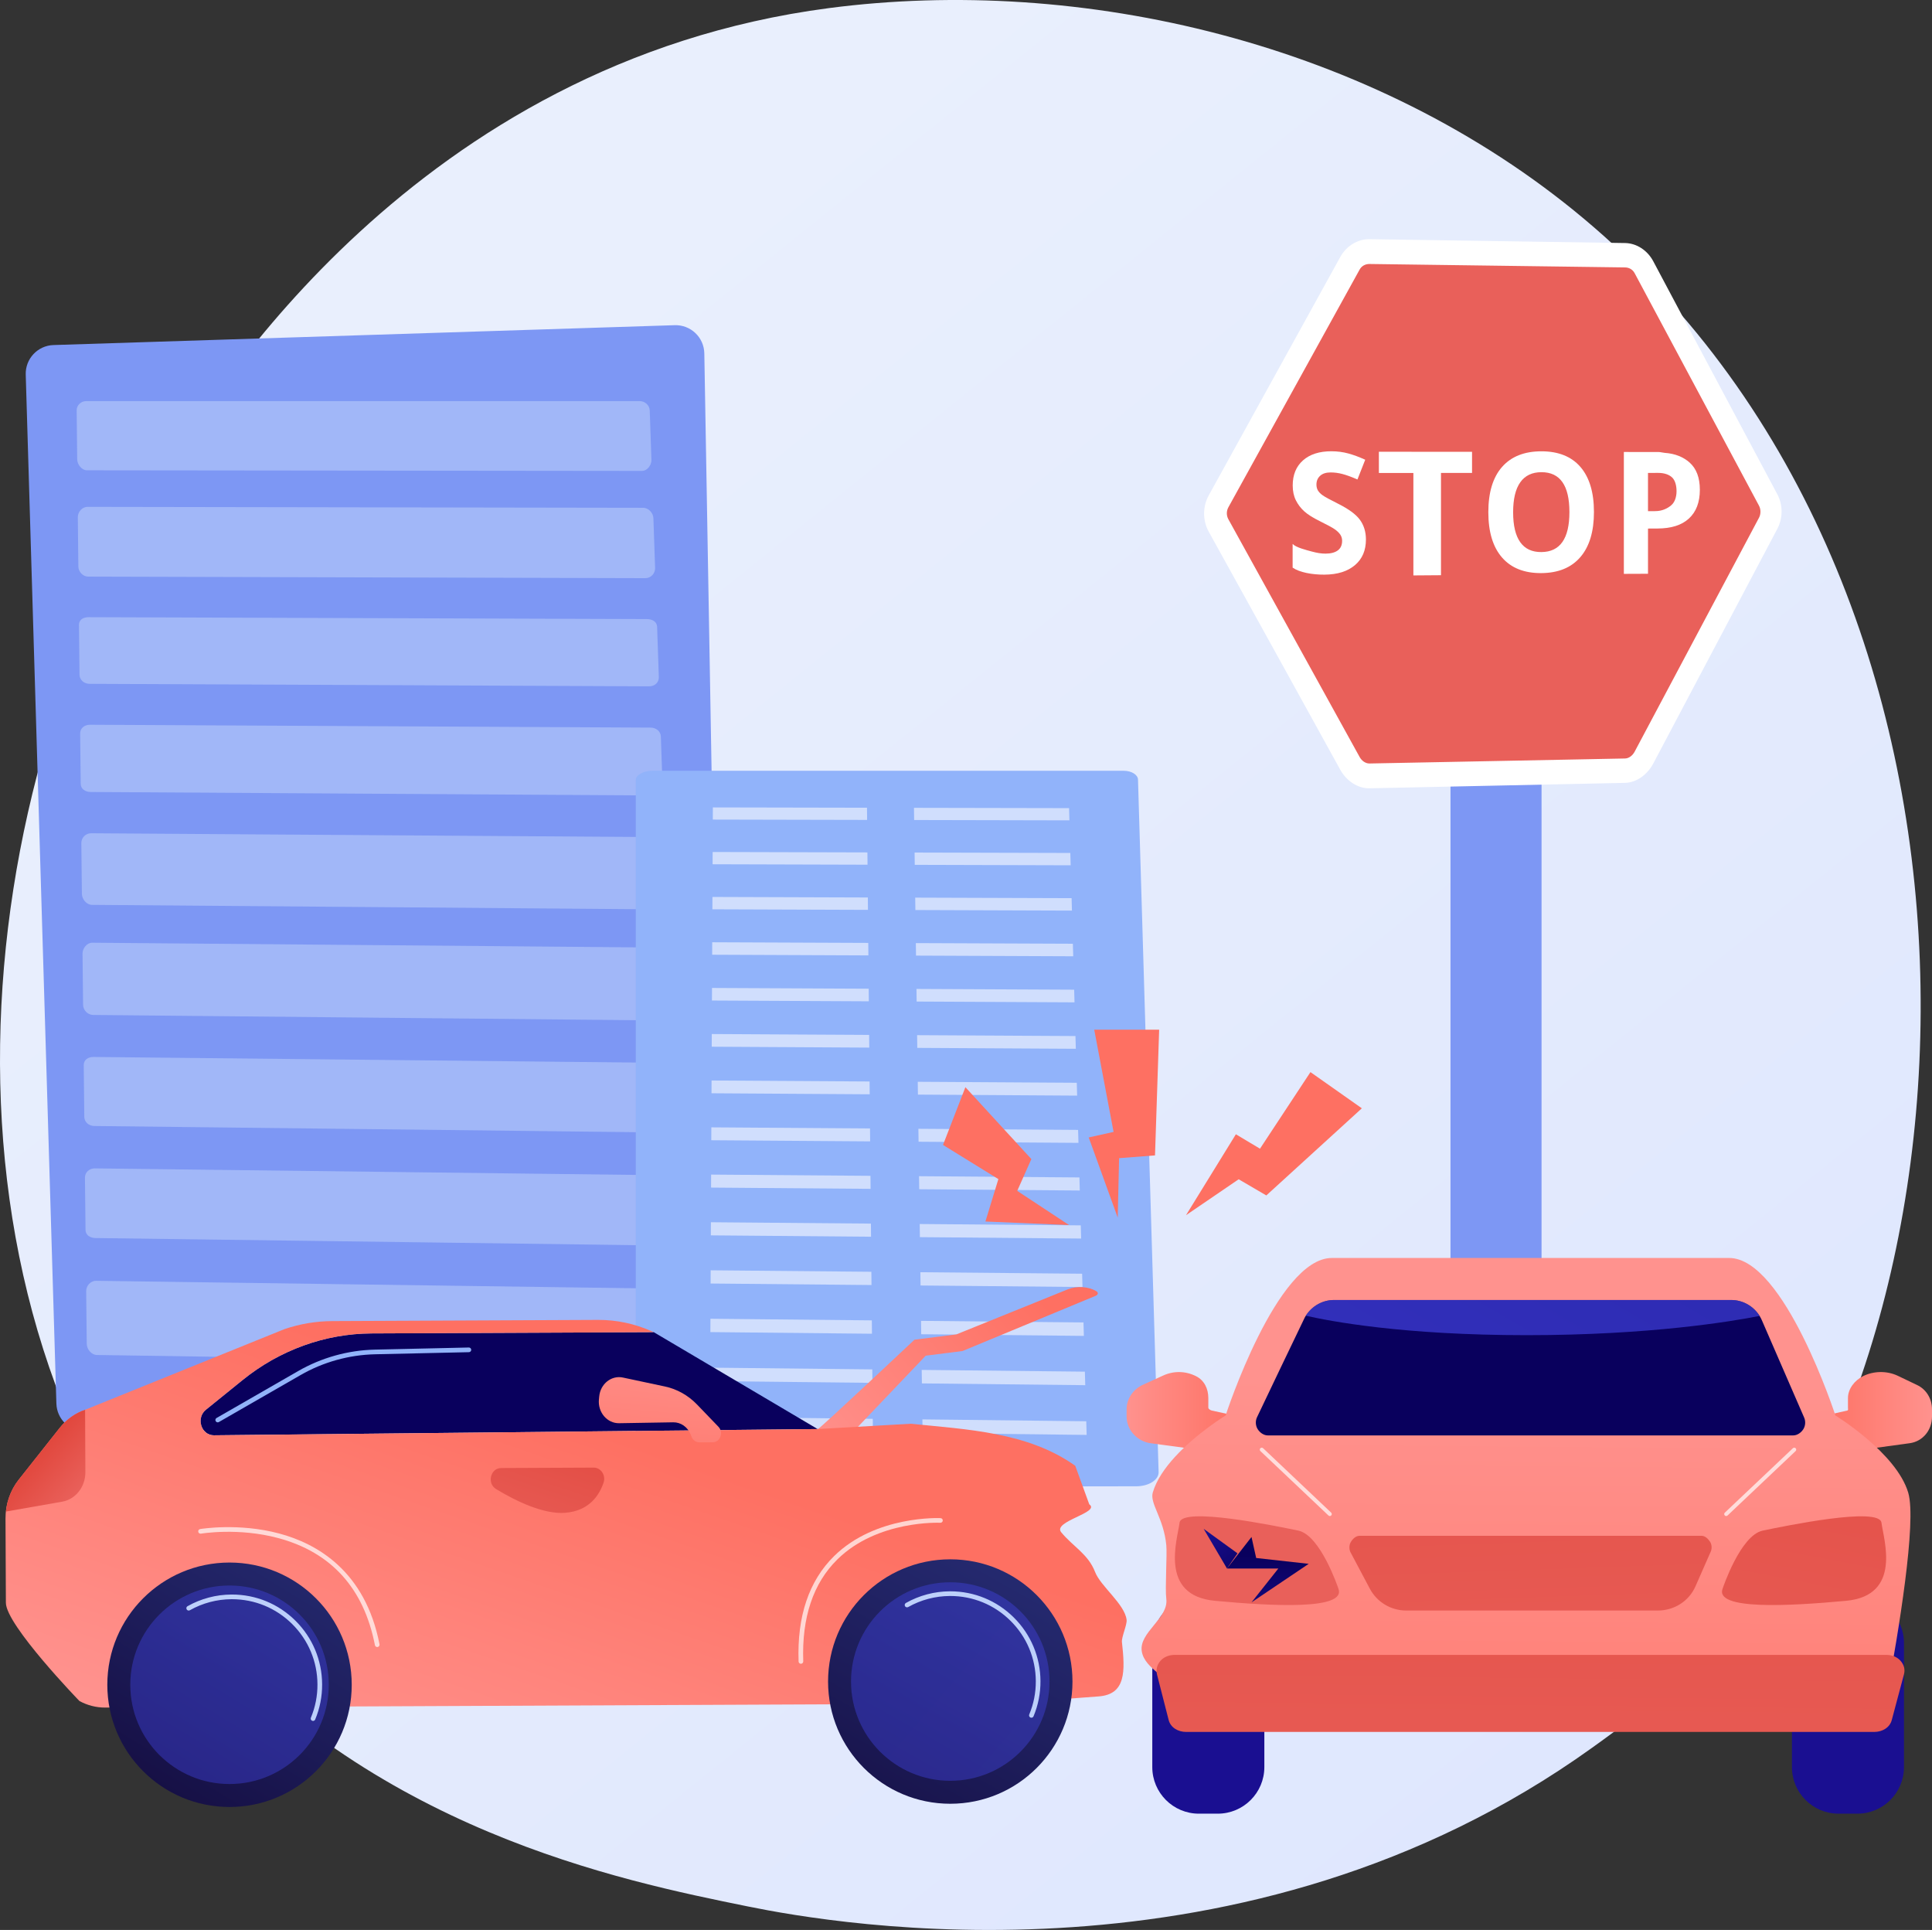 <svg xmlns="http://www.w3.org/2000/svg" xmlns:xlink="http://www.w3.org/1999/xlink" version="1.1" x="0px" y="0px" xml:space="preserve" viewBox="469.81 454.24 2785.19 2781.81">

<rect x="469.81" y="454.24" width="2785.19" height="2781.81" fill="#333333" stroke="none"/>

<g id="Illustration">
	<g>
		<linearGradient id="SVGID_1_" gradientUnits="userSpaceOnUse" x1="3598.685" y1="4057.087" x2="1123.397" y2="982.935">
			<stop offset="0" style="stop-color:#DAE3FE"/>
			<stop offset="1" style="stop-color:#E9EFFD"/>
		</linearGradient>
		<path style="fill:url(#SVGID_1_);" d="M2917.718,2844.753c-56.856,59.856-110.653,98.456-153.157,128.953    c-499.625,358.487-1090.815,253.99-1216.46,228.47c-185.537-37.684-544.177-110.525-803.467-415.445    c-392.284-461.318-331.2-1188.112-26.918-1667.879c55.658-87.758,349.66-574.832,947.217-652.944    c361.635-47.272,783.185,48.07,1088.461,303.83C3394.193,1306.602,3348.575,2391.16,2917.718,2844.753z"/>
		<g>
			<rect x="2560.858" y="1077.566" style="fill:#7D97F4;" width="131.263" height="1645.838"/>
			<g>
				<path style="fill:#FFFFFF;" d="M3031.994,1216.565l-178.861,338.275c-8.34,15.685-23.908,27.449-40.631,27.804l-368.333,7.82      c-17.33,0.368-33.513-11.026-42.202-26.686l-88.565-160.451l-101.126-182.83c-8.847-15.947-8.847-36.107,0-52.107      l189.691-343.755c8.688-15.713,24.872-25.894,42.202-25.633l368.333,5.553c16.723,0.252,32.292,10.555,40.631,26.189      l70.13,131.896l108.731,203.968C3040.188,1181.971,3040.188,1201.178,3031.994,1216.565z"/>

					<linearGradient id="SVGID_00000020396081912785938100000009424284743262234518_" gradientUnits="userSpaceOnUse" x1="2766.346" y1="369.137" x2="2726.554" y2="597.939">
					<stop offset="0" style="stop-color:#E1473D"/>
					<stop offset="1" style="stop-color:#E9605A"/>
				</linearGradient>
				<path style="fill:url(#SVGID_00000020396081912785938100000009424284743262234518_);" d="M3005.598,1183.128L2826.28,847.919      c-2.838-5.314-8.088-8.147-13.771-8.223l-368.346-4.949c-5.885-0.079-11.324,2.66-14.268,7.995l-189.216,342.636      c-2.995,5.427-2.995,11.978,0,17.387l189.216,342.647c2.944,5.317,8.383,9.425,14.268,9.309l368.346-7.217      c5.683-0.111,10.932-4.414,13.771-9.745l179.319-337.256C3008.387,1195.263,3008.387,1188.35,3005.598,1183.128z"/>
				<g>
					<path style="fill:#FFFFFF;" d="M2430.197,1203.342c-5.682-7.735-16.178-15.435-31.526-23.108       c-11.629-5.822-18.996-9.837-22.116-12.089c-3.12-2.229-5.386-4.557-6.82-6.96c-1.41-2.403-2.127-5.244-2.127-8.476       c0-5.199,1.757-9.427,5.295-12.661c3.537-3.232,8.595-4.861,15.2-4.863c5.539-0.002,11.19,0.748,16.908,2.25       c5.737,1.477,12.968,4.115,21.712,7.889l11.197-28.44c-8.436-3.856-16.511-6.867-24.269-9.006       c-7.742-2.117-15.88-3.193-24.44-3.202c-17.394-0.018-31.066,4.343-40.954,13.113c-9.897,8.753-14.862,20.822-14.862,36.152       c0,8.152,1.508,15.254,4.524,21.33c3.014,6.075,7.048,11.415,12.098,15.973c5.027,4.555,12.594,9.319,22.655,14.265       c10.744,5.327,17.854,9.183,21.34,11.62c3.483,2.436,6.112,4.972,7.91,7.584c1.799,2.636,2.698,5.664,2.698,9.035       c0,6.063-2.029,10.658-6.111,13.737c-4.105,3.104-9.967,4.69-17.61,4.734c-6.377,0.036-12.534-0.992-20.238-3.087       c-7.708-2.097-22.419-5.684-27.393-10.865v34.138c9.948,6.89,28.25,10.233,45.822,10.109       c19.043-0.135,33.44-4.724,44.098-13.764c10.649-9.055,15.759-21.365,15.759-36.936       C2438.946,1220.579,2435.875,1211.072,2430.197,1203.342z"/>
					<path style="fill:#FFFFFF;" d="M2457.617,1105.387v30.607l49.74-0.025v147.668l39.792-0.29v-147.405l44.766-0.035v-30.43       L2457.617,1105.387z"/>
					<path style="fill:#FFFFFF;" d="M2748.252,1127.374c-12.958-15.049-31.688-22.593-56.239-22.619       c-24.606-0.026-43.521,7.46-56.759,22.449c-13.232,15.008-19.853,36.774-19.853,65.262c0,28.487,6.599,50.287,19.808,65.431       c13.193,15.102,32.062,22.571,56.58,22.397c24.484-0.173,43.235-7.878,56.306-23.078       c13.055-15.204,19.566-36.848,19.566-64.968C2767.661,1164.033,2761.195,1142.429,2748.252,1127.374z M2691.789,1249.969       c-13.5,0.077-23.641-4.682-30.436-14.305c-6.801-9.629-10.203-23.977-10.203-43.065c0-19.088,3.424-33.505,10.315-43.199       c6.863-9.711,17.049-14.554,30.548-14.559c26.88-0.009,40.283,19.17,40.283,57.514       C2732.296,1230.603,2718.825,1249.815,2691.789,1249.969z"/>
					<path style="fill:#FFFFFF;" d="M2905.477,1120.859c-8.542-7.613-20.506-12.857-35.905-13.892       c-2.451-0.169-6.042-1.187-8.649-1.189l-50.153-0.074v175.683l34.818-0.138v-65.161l13.825-0.075       c19.497-0.081,34.541-4.651,45.088-14.338c10.536-9.654,15.815-23.394,15.815-41.558       C2920.315,1142.664,2915.375,1129.674,2905.477,1120.859z M2879.105,1182.482c-5.074,4.38-12.778,8.466-23.052,8.497       l-10.466,0.048v-55.136l14.687-0.022c9.101-0.003,15.799,2.549,20.057,6.557c4.278,4.006,6.399,11.43,6.399,19.826       C2886.73,1170.577,2884.2,1178.128,2879.105,1182.482z"/>
				</g>
			</g>
		</g>
		<g>
			<path style="fill:#7D97F4;" d="M1485.158,963.571c-0.193-11.071-4.817-21.603-12.838-29.237     c-8.02-7.634-18.767-11.734-29.835-11.38l-895.56,28.616c-22.794,0.728-40.697,19.772-40.018,42.568l44.188,1483.184     c0.672,22.508,19.225,40.343,41.741,40.124l877.56-8.535c11.023-0.107,21.547-4.611,29.236-12.511     c7.689-7.9,11.904-18.542,11.713-29.564L1485.158,963.571z"/>
			<g style="opacity:0.56;">
				<path style="fill:#BDD0FB;" d="M1391.729,1032.349h-797.5c-7.756,0-13.981,6.021-13.901,13.376l0.762,70.571      c0.08,7.386,6.476,15.825,14.255,15.833l799.771,0.879c7.918,0.009,14.046-8.473,13.792-15.927l-2.427-71.238      C1406.228,1038.421,1399.624,1032.349,1391.729,1032.349z"/>
				<path style="fill:#BDD0FB;" d="M1396.907,1186.162l-800.972-1.333c-7.79-0.013-14.025,7.422-13.944,14.841l0.768,71.155      c0.08,7.451,6.489,14.515,14.302,14.537l803.263,2.218c7.952,0.022,14.156-7.071,13.9-14.59l-2.448-71.803      C1411.52,1193.7,1404.836,1186.175,1396.907,1186.162z"/>
				<path style="fill:#BDD0FB;" d="M1402.311,1346.56l-804.595-2.736c-7.825-0.027-14.13,3.589-14.049,11.072l0.775,71.777      c0.081,7.516,6.503,13.197,14.349,13.232l806.785,3.591c7.988,0.036,14.269-5.641,14.01-13.227l-2.47-72.437      C1416.859,1350.279,1410.276,1346.588,1402.311,1346.56z"/>
				<path style="fill:#BDD0FB;" d="M1407.581,1502.992l-808.129-4.117c-7.859-0.039-14.175,5.056-14.093,12.605l0.783,72.406      c0.081,7.582,6.516,11.857,14.396,11.905l810.338,4.986c8.023,0.049,14.382-4.185,14.12-11.838l-2.491-73.079      C1422.244,1508.241,1415.582,1503.033,1407.581,1502.992z"/>
				<path style="fill:#BDD0FB;" d="M1412.897,1660.798l-811.694-5.522c-7.893-0.053-14.221,6.55-14.138,14.165l0.789,73.045      c0.082,7.65,6.589,15.938,14.505,16l814.047,6.456c8.06,0.064,14.31-8.199,14.047-15.92l-2.514-73.73      C1427.678,1667.605,1420.934,1660.852,1412.897,1660.798z"/>
				<path style="fill:#BDD0FB;" d="M1418.261,1819.996l-815.291-6.951c-7.927-0.067-14.267,8.069-14.183,15.752l0.796,73.693      c0.083,7.717,6.602,14.595,14.553,14.672l817.665,7.901c8.096,0.078,14.424-6.74,14.159-14.53l-2.536-74.389      C1433.159,1828.389,1426.333,1820.065,1418.261,1819.996z"/>
				<path style="fill:#BDD0FB;" d="M1423.859,1986.169l-819.046-8.456c-7.964-0.083-14.375,4.101-14.291,11.852l0.804,74.348      c0.084,7.786,6.616,13.229,14.602,13.32l821.315,9.372c8.132,0.093,14.541-5.253,14.272-13.113l-2.559-75.057      C1438.689,1990.611,1431.97,1986.252,1423.859,1986.169z"/>
				<path style="fill:#BDD0FB;" d="M1429.32,2148.257l-822.708-9.937c-7.999-0.096-14.422,5.626-14.337,13.447l0.81,75.012      c0.085,7.855,6.63,11.838,14.651,11.943l824.997,10.869c8.17,0.107,14.659-3.739,14.388-11.67l-2.582-75.734      C1444.27,2154.292,1437.467,2148.355,1429.32,2148.257z"/>
				<path style="fill:#BDD0FB;" d="M1434.829,2311.795l-826.403-11.444c-8.035-0.111-14.469,7.178-14.384,15.068l0.817,75.686      c0.086,7.926,6.706,16.065,14.765,16.186l828.842,12.445c8.208,0.124,14.585-7.896,14.312-15.897l-2.605-76.42      C1449.901,2319.45,1443.013,2311.908,1434.829,2311.795z"/>
			</g>
		</g>
		<g>
			<path style="fill:#91B3FA;" d="M2110.373,1577.959c-0.209-7.058-9.357-12.738-20.568-12.738h-680.024     c-11.362,0-23.431,5.854-23.431,13.009v999.384c0,5.34,4.804,10.461,10.809,14.232c6.005,3.771,14.861,5.882,23.342,5.868     l687.472-1.182c8.554-0.014,16.919-2.191,22.903-6.041c5.984-3.851,9.353-9.065,9.192-14.451L2110.373,1577.959z"/>
			<g style="opacity:0.57;">
				<polygon style="fill:#FFFFFF;" points="1719.844,1636.046 1497.393,1635.561 1497.476,1618.034 1719.678,1618.476     "/>
				<polygon style="fill:#FFFFFF;" points="1720.454,1700.602 1497.088,1699.961 1497.172,1682.29 1720.287,1682.888     "/>
				<polygon style="fill:#FFFFFF;" points="1721.069,1765.692 1496.78,1764.891 1496.865,1747.074 1720.9,1747.833     "/>
				<polygon style="fill:#FFFFFF;" points="1721.689,1831.324 1496.471,1830.36 1496.556,1812.396 1721.519,1813.315     "/>
				<polygon style="fill:#FFFFFF;" points="1722.314,1897.502 1496.158,1896.373 1496.244,1878.259 1722.143,1879.343     "/>
				<polygon style="fill:#FFFFFF;" points="1723.58,2031.525 1495.525,2030.058 1495.613,2011.64 1723.406,2013.059     "/>
				<polygon style="fill:#FFFFFF;" points="1725.52,2236.838 1494.556,2234.843 1494.646,2215.953 1725.341,2217.899     "/>
				<polygon style="fill:#FFFFFF;" points="1722.945,1964.233 1495.843,1962.937 1495.93,1944.672 1722.772,1945.922     "/>
				<polygon style="fill:#FFFFFF;" points="1724.221,2099.386 1495.205,2097.747 1495.293,2079.172 1724.046,2080.764     "/>
				<polygon style="fill:#FFFFFF;" points="1724.868,2167.822 1494.882,2166.005 1494.97,2147.274 1724.691,2149.041     "/>
				<polygon style="fill:#FFFFFF;" points="1726.177,2306.446 1494.228,2304.269 1494.318,2285.217 1725.997,2287.344     "/>
				<polygon style="fill:#FFFFFF;" points="1726.84,2376.65 1493.896,2374.288 1493.987,2355.073 1726.659,2357.384     "/>
				<polygon style="fill:#FFFFFF;" points="1727.51,2447.462 1493.562,2444.911 1493.653,2425.531 1727.326,2428.029     "/>
				<polygon style="fill:#FFFFFF;" points="1728.184,2518.884 1493.225,2516.142 1493.317,2496.594 1727.999,2499.284     "/>
				<polygon style="fill:#FFFFFF;" points="2011.495,1636.681 1787.647,1636.193 1787.406,1618.611 2011.001,1619.056     "/>
				<polygon style="fill:#FFFFFF;" points="2013.311,1701.444 1788.537,1700.798 1788.293,1683.071 2012.813,1683.673     "/>
				<polygon style="fill:#FFFFFF;" points="2015.142,1766.743 1789.434,1765.937 1789.188,1748.063 2014.639,1748.825     "/>
				<polygon style="fill:#FFFFFF;" points="2016.988,1832.588 1790.339,1831.619 1790.09,1813.596 2016.481,1814.52     "/>
				<polygon style="fill:#FFFFFF;" points="2018.849,1898.982 1791.251,1897.846 1791,1879.673 2018.338,1880.763     "/>
				<polygon style="fill:#FFFFFF;" points="2022.619,2033.448 1793.097,2031.972 1792.843,2013.492 2022.099,2014.921     "/>
				<polygon style="fill:#FFFFFF;" points="2028.395,2239.454 1795.926,2237.447 1795.666,2218.492 2027.862,2220.45     "/>
				<polygon style="fill:#FFFFFF;" points="2020.726,1965.933 1792.17,1964.628 1791.918,1946.303 2020.211,1947.561     "/>
				<polygon style="fill:#FFFFFF;" points="2024.528,2101.537 1794.032,2099.886 1793.776,2081.25 2024.005,2082.853     "/>
				<polygon style="fill:#FFFFFF;" points="2026.453,2170.202 1794.975,2168.375 1794.716,2149.58 2025.925,2151.359     "/>
				<polygon style="fill:#FFFFFF;" points="2030.353,2309.301 1796.885,2307.109 1796.622,2287.992 2029.816,2290.133     "/>
				<polygon style="fill:#FFFFFF;" points="2032.328,2379.749 1797.853,2377.37 1797.587,2358.088 2031.786,2360.416     "/>
				<polygon style="fill:#FFFFFF;" points="2034.321,2450.806 1798.828,2448.239 1798.561,2428.791 2033.774,2431.306     "/>
				<polygon style="fill:#FFFFFF;" points="2036.33,2522.48 1799.813,2519.72 1799.542,2500.103 2035.778,2502.81     "/>
			</g>
		</g>
		<g>

				<linearGradient id="SVGID_00000026859709667839345980000012692601281410060203_" gradientUnits="userSpaceOnUse" x1="1656.13" y1="2581.846" x2="1962.38" y2="2315.981">
				<stop offset="0" style="stop-color:#FF928E"/>
				<stop offset="1" style="stop-color:#FE7062"/>
			</linearGradient>
			<path style="fill:url(#SVGID_00000026859709667839345980000012692601281410060203_);" d="M1648.534,2514.363     c3.979-1.481,139.58-129.103,139.58-129.103l60.431-7.677l160.422-64.853c13.175-5.326,30.204-4.217,41.497,2.702l0,0     c2.995,1.835,2.534,5.015-0.934,6.453l-192.141,79.687l-53.061,6.717l-98.753,103.633l-47.165,2.879L1648.534,2514.363z"/>

				<linearGradient id="SVGID_00000145046809740448915110000013598033311896558476_" gradientUnits="userSpaceOnUse" x1="1392.599" y1="2121.226" x2="1947.942" y2="990.345">
				<stop offset="0" style="stop-color:#09005D"/>
				<stop offset="1" style="stop-color:#1A0F91"/>
			</linearGradient>
			<path style="fill:url(#SVGID_00000145046809740448915110000013598033311896558476_);" d="M819.421,2443.536l-52.755,42.683     c-14.649,11.85-6.751,37.013,11.566,36.84l870.302-9.026l-236.248-139.641l-406.899,1.821     C938.29,2376.513,873.082,2400.118,819.421,2443.536z"/>

				<linearGradient id="SVGID_00000054973358151466064220000015083648009666938011_" gradientUnits="userSpaceOnUse" x1="1164.704" y1="3091.928" x2="1359.896" y2="2526.544">
				<stop offset="0" style="stop-color:#FF928E"/>
				<stop offset="1" style="stop-color:#FE7062"/>
			</linearGradient>
			<path style="fill:url(#SVGID_00000054973358151466064220000015083648009666938011_);" d="M2087.211,2821.051     c-0.792-7.131,7.547-24.898,6.731-31.971c-2.611-22.632-37.482-48.348-45.433-68.99c-9.969-25.884-31.48-36.298-48.798-57.211     c-13.166-15.9,57.206-28.4,40.385-40.385l-20.192-55.529c-68.16-48.562-155.955-52.345-237.26-60.577l-134.11,7.646     l-870.302,9.026c-18.317,0.173-26.215-24.99-11.566-36.84l52.755-42.683c53.661-43.418,118.869-67.023,185.966-67.323     l406.899-1.821l-3.057-1.359c-24.499-10.892-50.752-16.44-77.242-16.322l-383.185,1.715c-23.282,0.104-46.415,3.972-68.629,11.47     l-287.691,116.357c-14.222,4.803-26.897,13.835-36.571,26.059l-59.202,74.818c-12.322,15.573-19.05,35.404-18.958,55.886     l0.544,121.486c0.144,32.154,106.032,141.543,106.032,141.543c11.508,6.256,24.223,9.487,37.105,9.429l1294.726-5.794     l137.466-10.28C2092.992,2896.454,2091.911,2863.325,2087.211,2821.051z"/>

				<linearGradient id="SVGID_00000042696487037186907480000005234735074246674317_" gradientUnits="userSpaceOnUse" x1="523.235" y1="2548.757" x2="584.363" y2="2603.241">
				<stop offset="0" style="stop-color:#E1473D"/>
				<stop offset="1" style="stop-color:#E9605A"/>
			</linearGradient>
			<path style="fill:url(#SVGID_00000042696487037186907480000005234735074246674317_);" d="M592.884,2576.208l-0.403-89.954     c-14.222,4.803-26.897,13.835-36.571,26.059l-59.202,74.818c-10.287,13-16.607,28.983-18.384,45.821l81.208-14.236     C578.834,2615.335,592.978,2597.305,592.884,2576.208z"/>

				<linearGradient id="SVGID_00000132059112229522462260000016388697664938249614_" gradientUnits="userSpaceOnUse" x1="1431.516" y1="2370.47" x2="1407.003" y2="2669.53">
				<stop offset="0" style="stop-color:#FF928E"/>
				<stop offset="1" style="stop-color:#FE7062"/>
			</linearGradient>
			<path style="fill:url(#SVGID_00000132059112229522462260000016388697664938249614_);" d="M1505.508,2510.717l-30.744-31.94     c-12.811-13.31-28.9-22.363-46.346-26.076l-60.582-12.896c-16.625-3.539-32.466,9.093-34.202,27.275l-0.408,4.271     c-1.768,18.519,11.857,34.558,29.112,34.269l77.967-1.305c10.873-0.182,20.786,6.709,25.129,17.468l1.452,3.598     c1.928,4.776,6.305,7.857,11.132,7.835l19.173-0.086C1508.036,2533.081,1513.322,2518.835,1505.508,2510.717z"/>

				<linearGradient id="SVGID_00000139273016548662228750000011561459719501368510_" gradientUnits="userSpaceOnUse" x1="1296.385" y1="2471.764" x2="1217.944" y2="2711.992">
				<stop offset="0" style="stop-color:#E1473D"/>
				<stop offset="1" style="stop-color:#E9605A"/>
			</linearGradient>
			<path style="fill:url(#SVGID_00000139273016548662228750000011561459719501368510_);" d="M1192.241,2570.227l133.453-0.597     c10.409-0.046,17.797,11.081,14.235,21.63c-6.026,17.848-20.468,40.644-55.024,43.454c-31.078,2.527-70.349-16.289-99.985-34.201     C1171.485,2592.393,1176.846,2570.296,1192.241,2570.227z"/>

				<linearGradient id="SVGID_00000027570546893516611010000016144328541078971812_" gradientUnits="userSpaceOnUse" x1="1009.728" y1="2538.507" x2="691.059" y2="3063.086">
				<stop offset="0" style="stop-color:#2B3582"/>
				<stop offset="1" style="stop-color:#150E42"/>
			</linearGradient>
			<circle style="fill:url(#SVGID_00000027570546893516611010000016144328541078971812_);" cx="800.694" cy="2882.61" r="176.172"/>

				<linearGradient id="SVGID_00000124155901181958748200000002191766513877196217_" gradientUnits="userSpaceOnUse" x1="229.104" y1="2391.59" x2="5937.624" y2="7295.455">
				<stop offset="0" style="stop-color:#4042E2"/>
				<stop offset="1" style="stop-color:#4F52FF"/>
			</linearGradient>

				<circle style="opacity:0.41;fill:url(#SVGID_00000124155901181958748200000002191766513877196217_);" cx="800.694" cy="2882.61" r="143.071"/>

				<linearGradient id="SVGID_00000018227697780552201380000011367618506833346219_" gradientUnits="userSpaceOnUse" x1="2024.779" y1="2548.688" x2="1691.401" y2="3141.903">
				<stop offset="0" style="stop-color:#2B3582"/>
				<stop offset="1" style="stop-color:#150E42"/>
			</linearGradient>

				<circle style="fill:url(#SVGID_00000018227697780552201380000011367618506833346219_);" cx="1839.733" cy="2877.96" r="176.172"/>

				<linearGradient id="SVGID_00000023238827215523571900000005358604934986594484_" gradientUnits="userSpaceOnUse" x1="672.589" y1="1875.333" x2="6381.115" y2="6779.203">
				<stop offset="0" style="stop-color:#4042E2"/>
				<stop offset="1" style="stop-color:#4F52FF"/>
			</linearGradient>

				<circle style="opacity:0.41;fill:url(#SVGID_00000023238827215523571900000005358604934986594484_);" cx="1839.733" cy="2877.96" r="143.071"/>
			<path style="fill:#BDD0FB;" d="M1956.669,2930.111c-0.434,0-0.874-0.084-1.298-0.261c-1.715-0.717-2.524-2.688-1.807-4.402     c6.363-15.23,9.551-31.393,9.475-48.039c-0.148-32.936-13.113-63.842-36.507-87.029c-23.259-23.051-54.06-35.728-86.783-35.728     c-0.191,0-0.378,0-0.565,0.002c-21.096,0.095-41.883,5.605-60.12,15.933c-1.62,0.919-3.674,0.348-4.588-1.27     c-0.917-1.617-0.348-3.671,1.269-4.586c19.239-10.895,41.164-16.707,63.407-16.807c0.197-0.002,0.401-0.002,0.598-0.002     c34.515,0,66.992,13.366,91.523,37.678c24.672,24.45,38.344,57.046,38.498,91.779c0.079,17.552-3.283,34.597-9.994,50.661     C1959.236,2929.332,1957.984,2930.111,1956.669,2930.111z"/>
			<path style="fill:#BDD0FB;" d="M921.087,2934.745c-0.434,0-0.874-0.084-1.298-0.261c-1.716-0.717-2.524-2.688-1.808-4.402     c6.363-15.23,9.551-31.393,9.475-48.039c-0.148-32.936-13.113-63.842-36.507-87.029c-23.259-23.05-54.06-35.726-86.78-35.726     c-0.191,0-0.378,0-0.569,0.002c-21.096,0.094-41.886,5.603-60.123,15.931c-1.627,0.917-3.674,0.35-4.588-1.27     c-0.917-1.617-0.348-3.671,1.269-4.586c19.239-10.895,41.167-16.707,63.41-16.806c0.2-0.002,0.401-0.002,0.601-0.002     c34.512,0,66.989,13.366,91.519,37.677c24.672,24.45,38.344,57.045,38.498,91.779c0.079,17.552-3.283,34.597-9.994,50.662     C923.654,2933.966,922.402,2934.745,921.087,2934.745z"/>
			<path style="opacity:0.7;fill:#FFFFFF;" d="M1013.609,2828.247c-1.578,0-2.987-1.114-3.3-2.721     c-15.946-81.839-62.841-133.767-139.384-154.341c-57.415-15.435-110.91-6.466-111.442-6.376c-1.837,0.309-3.572-0.91-3.891-2.741     c-0.315-1.831,0.91-3.573,2.741-3.891c0.549-0.094,55.305-9.304,114.124,6.45c54.563,14.612,123.914,54.165,144.458,159.611     c0.355,1.826-0.835,3.592-2.659,3.947C1014.039,2828.228,1013.823,2828.247,1013.609,2828.247z"/>
			<path style="opacity:0.7;fill:#FFFFFF;" d="M1624.423,2852.357c-1.801,0-3.296-1.428-3.359-3.245     c-2.333-65.181,14.927-116.342,51.296-152.062c59.999-58.929,152.464-54.679,153.385-54.628c1.857,0.1,3.28,1.684,3.178,3.54     c-0.099,1.857-1.742,3.254-3.54,3.181c-0.887-0.051-90.491-4.115-148.346,52.747c-34.939,34.339-51.506,83.791-49.248,146.982     c0.069,1.857-1.384,3.417-3.241,3.484C1624.505,2852.357,1624.466,2852.357,1624.423,2852.357z"/>
			<path style="fill:#91B3FA;" d="M783.692,2504.357c-1.167,0-2.297-0.604-2.922-1.688c-0.927-1.612-0.371-3.669,1.242-4.594     l117.7-67.669c33.618-19.326,71.876-30.001,110.64-30.87l135.345-3.035c0.026-0.002,0.053-0.002,0.053-0.002     c1.847,0,3.346,1.458,3.388,3.29c0.04,1.859-1.433,3.398-3.29,3.439l-135.345,3.035c-37.64,0.845-74.794,11.21-107.439,29.978     l-117.7,67.667C784.838,2504.212,784.26,2504.357,783.692,2504.357z"/>
		</g>
		<g>
			<g>
				<g>
					<g>

							<linearGradient id="SVGID_00000057834580375855188110000011692930780351755162_" gradientUnits="userSpaceOnUse" x1="2178.358" y1="1855.082" x2="2207.699" y2="2784.229">
							<stop offset="0" style="stop-color:#09005D"/>
							<stop offset="1" style="stop-color:#1A0F91"/>
						</linearGradient>
						<path style="fill:url(#SVGID_00000057834580375855188110000011692930780351755162_);" d="M2292.5,2822.569        c0-37.082-30.061-67.143-67.143-67.143h-27.252c-37.082,0-67.144,30.061-67.144,67.143v178.694        c0,37.083,30.061,67.144,67.144,67.144h27.252c37.082,0,67.143-30.061,67.143-67.144V2822.569z"/>

							<linearGradient id="SVGID_00000092450820558652467140000000841734400570626234_" gradientUnits="userSpaceOnUse" x1="3099.557" y1="1826.078" x2="3128.898" y2="2755.224">
							<stop offset="0" style="stop-color:#09005D"/>
							<stop offset="1" style="stop-color:#1A0F91"/>
						</linearGradient>
						<path style="fill:url(#SVGID_00000092450820558652467140000000841734400570626234_);" d="M3214.615,2822.569        c0-37.082-30.061-67.143-67.144-67.143h-27.251c-37.082,0-67.144,30.061-67.144,67.143v178.694        c0,37.083,30.061,67.144,67.144,67.144h27.251c37.082,0,67.144-30.061,67.144-67.144V2822.569z"/>
					</g>
					<g>

							<linearGradient id="SVGID_00000085972825205883717220000014370829792133533615_" gradientUnits="userSpaceOnUse" x1="2093.942" y1="2491.179" x2="2260.52" y2="2491.179">
							<stop offset="0" style="stop-color:#FF928E"/>
							<stop offset="1" style="stop-color:#FE7062"/>
						</linearGradient>
						<path style="fill:url(#SVGID_00000085972825205883717220000014370829792133533615_);" d="M2216.905,2487.404        c-2.012-0.446-5.174-2.23-5.174-4.291v-13.798c0-13.296-5.76-25.458-17.633-31.443c-15.317-7.721-32.464-7.99-48.005-0.73        l-29.205,13.356c-13.625,6.365-22.946,20.043-22.946,35.081v10.521c0,19.365,15.353,35.753,34.542,38.366l118.099,16.008        l13.937-53.549L2216.905,2487.404z"/>

							<linearGradient id="SVGID_00000129913788747191524100000000725977584421451918_" gradientUnits="userSpaceOnUse" x1="-2634.625" y1="2491.179" x2="-2470.044" y2="2491.179" gradientTransform="matrix(-1 0 0 1 620.375 0)">
							<stop offset="0" style="stop-color:#FF928E"/>
							<stop offset="1" style="stop-color:#FE7062"/>
						</linearGradient>
						<path style="fill:url(#SVGID_00000129913788747191524100000000725977584421451918_);" d="M3132.625,2487.404        c2.012-0.446,1.221-2.23,1.221-4.291v-13.798c0-13.296,9.713-25.458,21.586-31.443c15.317-7.721,34.441-7.99,49.982-0.73        l27.923,13.356c13.625,6.365,21.664,20.043,21.664,35.081v10.521c0,19.365-13.083,35.753-32.271,38.366l-116.964,16.008        l-15.346-53.549L3132.625,2487.404z"/>
					</g>

						<linearGradient id="SVGID_00000087390313253330776410000008471399733059514047_" gradientUnits="userSpaceOnUse" x1="2672.139" y1="2441.544" x2="2664.268" y2="3393.88">
						<stop offset="0" style="stop-color:#FF928E"/>
						<stop offset="1" style="stop-color:#FE7062"/>
					</linearGradient>
					<path style="fill:url(#SVGID_00000087390313253330776410000008471399733059514047_);" d="M3220.749,2605.798       c-17.022-57.456-104.971-111.315-104.971-111.315s-73.763-227.038-153.201-227.038c-63.786,0-216.955,0-274.845,0       c0,0-8.492,0-22.696,0c-57.951,0-211.394,0-275.194,0c-79.438,0-153.2,227.038-153.2,227.038s-41.56,25.28-73.071,59.747       c-14.328,15.673-26.579,33.245-31.9,51.204c-4.684,15.811,15.715,36.832,19.483,75.952c1.348,13.993-1.957,62.258,0,77.404       c3.626,28.069-39.835,48.417-35.336,75.721c4.316,26.2,42.11,37.763,45.8,57.724c5.433,29.393,33.168,51.651,65.557,51.651       h437.862h22.696h437.513c32.388,0,60.123-22.077,65.557-51.469C3206.213,2809.051,3233.194,2647.803,3220.749,2605.798z"/>

						<linearGradient id="SVGID_00000106136604659874476190000000384342787799818371_" gradientUnits="userSpaceOnUse" x1="2682.488" y1="2225.182" x2="2672.818" y2="3206.611">
						<stop offset="0" style="stop-color:#E1473D"/>
						<stop offset="1" style="stop-color:#E9605A"/>
					</linearGradient>
					<path style="fill:url(#SVGID_00000106136604659874476190000000384342787799818371_);" d="M3209.7,2848.132       c-4.95-5.663-12.5-8.572-20.489-8.572H2163.208c-7.94,0-15.448,2.869-20.401,8.473c-4.953,5.604-6.813,12.741-5.054,19.733       l16.79,65.607c2.701,10.732,13.267,17.245,25.455,17.245h991.583c12.083,0,22.587-6.483,25.391-17.096l17.629-66.011       C3216.457,2860.493,3214.651,2853.795,3209.7,2848.132z"/>
					<g>

							<linearGradient id="SVGID_00000145047403910906385340000001798518675622677395_" gradientUnits="userSpaceOnUse" x1="2493.445" y1="2288.033" x2="2352.099" y2="2567.361">
							<stop offset="0" style="stop-color:#E1473D"/>
							<stop offset="1" style="stop-color:#E9605A"/>
						</linearGradient>
						<path style="fill:url(#SVGID_00000145047403910906385340000001798518675622677395_);" d="M2399.104,2743.631        c0,0-25.533-76.6-57.687-83.22c-32.153-6.62-168.332-34.99-171.168-11.348s-30.262,104.971,51.067,112.536        C2302.645,2769.165,2412.206,2775.389,2399.104,2743.631z"/>

							<linearGradient id="SVGID_00000109719687202452881070000016320647318071199123_" gradientUnits="userSpaceOnUse" x1="3181.863" y1="2144.568" x2="3000.466" y2="3095.674">
							<stop offset="0" style="stop-color:#E1473D"/>
							<stop offset="1" style="stop-color:#E9605A"/>
						</linearGradient>
						<path style="fill:url(#SVGID_00000109719687202452881070000016320647318071199123_);" d="M2953.315,2743.631        c0,0,25.533-76.6,57.687-83.22c32.153-6.62,168.332-34.99,171.168-11.348c2.837,23.642,30.262,104.971-51.067,112.536        C3049.775,2769.165,2940.214,2775.389,2953.315,2743.631z"/>
					</g>

						<linearGradient id="SVGID_00000026852238045203542700000017741975259040286883_" gradientUnits="userSpaceOnUse" x1="2654.701" y1="2060.883" x2="2688.973" y2="3054.778">
						<stop offset="0" style="stop-color:#E1473D"/>
						<stop offset="1" style="stop-color:#E9605A"/>
					</linearGradient>
					<path style="fill:url(#SVGID_00000026852238045203542700000017741975259040286883_);" d="M2934.977,2676.369       c-2.642-4.07-7.164-8.443-12.016-8.443h-493.501c-5.026,0-9.684,4.551-12.274,8.857c-2.591,4.306-2.735,10.614-0.381,15.054       l27.766,52.282c10.303,19.428,30.496,31.5,52.488,31.5h362.606c23.452,0,44.709-13.24,54.26-34.658l22.118-50.278       C2938.02,2686.25,2937.618,2680.439,2934.977,2676.369z"/>
					<g>

							<linearGradient id="SVGID_00000018952076523765537450000004278492710551824307_" gradientUnits="userSpaceOnUse" x1="2730.999" y1="2230.755" x2="2872.338" y2="1524.061">
							<stop offset="0" style="stop-color:#09005D"/>
							<stop offset="1" style="stop-color:#1A0F91"/>
						</linearGradient>
						<path style="fill:url(#SVGID_00000018952076523765537450000004278492710551824307_);" d="M3069.359,2514.475        c-3.206,4.88-8.653,8.739-14.526,8.739h-757.265c-5.93,0-11.462-3.945-14.639-8.966s-3.575-11.775-1.021-17.165        c17.193-36.229,49.45-103.525,67.522-141.058c0.823-1.702,1.73-3.66,2.752-5.221c8.738-13.873,24.086-22.782,40.74-22.782        h572.658c16.823,0,32.229,8.966,40.938,22.952c1.22,1.986,2.326,4.171,3.263,6.327l60.94,140.236        C3073.075,2502.899,3072.565,2509.566,3069.359,2514.475z"/>

							<linearGradient id="SVGID_00000070828055137155031700000007180825470902836103_" gradientUnits="userSpaceOnUse" x1="2984.174" y1="1825.828" x2="2529.869" y2="2608.242">
							<stop offset="0" style="stop-color:#4042E2"/>
							<stop offset="1" style="stop-color:#4F52FF"/>
						</linearGradient>
						<path style="opacity:0.59;fill:url(#SVGID_00000070828055137155031700000007180825470902836103_);" d="M3006.518,2350.974        c-40.116,7.915-157.995,27.747-335.793,27.747c-179.273,0-284.471-20.285-318.544-28.087        c8.738-13.873,24.086-22.612,40.74-22.612h572.658C2982.403,2328.021,2997.808,2336.987,3006.518,2350.974z"/>
					</g>
					<g>
						<g>
							<path style="opacity:0.7;fill:#FFFFFF;" d="M2386.901,2639.428c-0.701,0-1.402-0.257-1.95-0.775l-98.154-92.885         c-1.137-1.078-1.187-2.873-0.111-4.012c1.081-1.137,2.876-1.184,4.012-0.111l98.154,92.884         c1.137,1.078,1.187,2.873,0.111,4.012C2388.405,2639.13,2387.654,2639.428,2386.901,2639.428z"/>
						</g>
						<g>
							<path style="opacity:0.7;fill:#FFFFFF;" d="M2958.291,2639.428c-0.752,0-1.503-0.298-2.061-0.886         c-1.077-1.139-1.027-2.934,0.111-4.012l98.154-92.884c1.139-1.073,2.936-1.026,4.012,0.111         c1.076,1.139,1.026,2.934-0.111,4.012l-98.154,92.885C2959.693,2639.171,2958.992,2639.428,2958.291,2639.428z"/>
						</g>
					</g>
				</g>
			</g>
		</g>
		<g>

				<linearGradient id="SVGID_00000109740353375949837610000014186108561998220207_" gradientUnits="userSpaceOnUse" x1="2297.693" y1="2694.172" x2="2296.606" y2="2825.654">
				<stop offset="0" style="stop-color:#09005D"/>
				<stop offset="1" style="stop-color:#1A0F91"/>
			</linearGradient>
			<polygon style="fill:url(#SVGID_00000109740353375949837610000014186108561998220207_);" points="2273.99,2669.608     2238.654,2715.041 2312.692,2715.041 2273.99,2763.839 2356.442,2708.31 2280.721,2699.896    "/>

				<linearGradient id="SVGID_00000157278441056985665860000018300219757974775944_" gradientUnits="userSpaceOnUse" x1="2268.497" y1="2731.762" x2="2210.895" y2="2660.225">
				<stop offset="0" style="stop-color:#09005D"/>
				<stop offset="1" style="stop-color:#1A0F91"/>
			</linearGradient>
			<polygon style="fill:url(#SVGID_00000157278441056985665860000018300219757974775944_);" points="2238.654,2715.041     2205,2657.829 2253.798,2693.166    "/>
		</g>

			<linearGradient id="SVGID_00000147898527330903586970000000523460249305932453_" gradientUnits="userSpaceOnUse" x1="2306.318" y1="1613.66" x2="2306.318" y2="1775.198">
			<stop offset="0" style="stop-color:#FF928E"/>
			<stop offset="1" style="stop-color:#FE7062"/>
		</linearGradient>
		<polygon style="fill:url(#SVGID_00000147898527330903586970000000523460249305932453_);" points="2179.561,2205.797    2251.478,2089.134 2286.213,2109.947 2358.98,1999.551 2433.074,2051.717 2295.358,2177.313 2255.497,2154.005   "/>

			<linearGradient id="SVGID_00000086676096899762294540000006638985835659686539_" gradientUnits="userSpaceOnUse" x1="1693.643" y1="1570.506" x2="1797.971" y2="1843.103">
			<stop offset="0" style="stop-color:#FF928E"/>
			<stop offset="1" style="stop-color:#FE7062"/>
		</linearGradient>
		<polygon style="fill:url(#SVGID_00000086676096899762294540000006638985835659686539_);" points="2010.971,2219.992    1936.248,2170.743 1956.627,2124.89 1861.525,2021.297 1829.258,2104.511 1909.076,2153.76 1890.395,2214.897   "/>

			<linearGradient id="SVGID_00000023960584909295828530000005345811203330694559_" gradientUnits="userSpaceOnUse" x1="2169.634" y1="1470.373" x2="2139.346" y2="1685.758">
			<stop offset="0" style="stop-color:#FF928E"/>
			<stop offset="1" style="stop-color:#FE7062"/>
		</linearGradient>
		<polygon style="fill:url(#SVGID_00000023960584909295828530000005345811203330694559_);" points="2081.122,2209.206    2039.306,2093.713 2075.148,2085.748 2047.271,1938.396 2140.859,1938.396 2134.885,2119.6 2083.113,2123.582   "/>
	</g>
</g>
</svg>